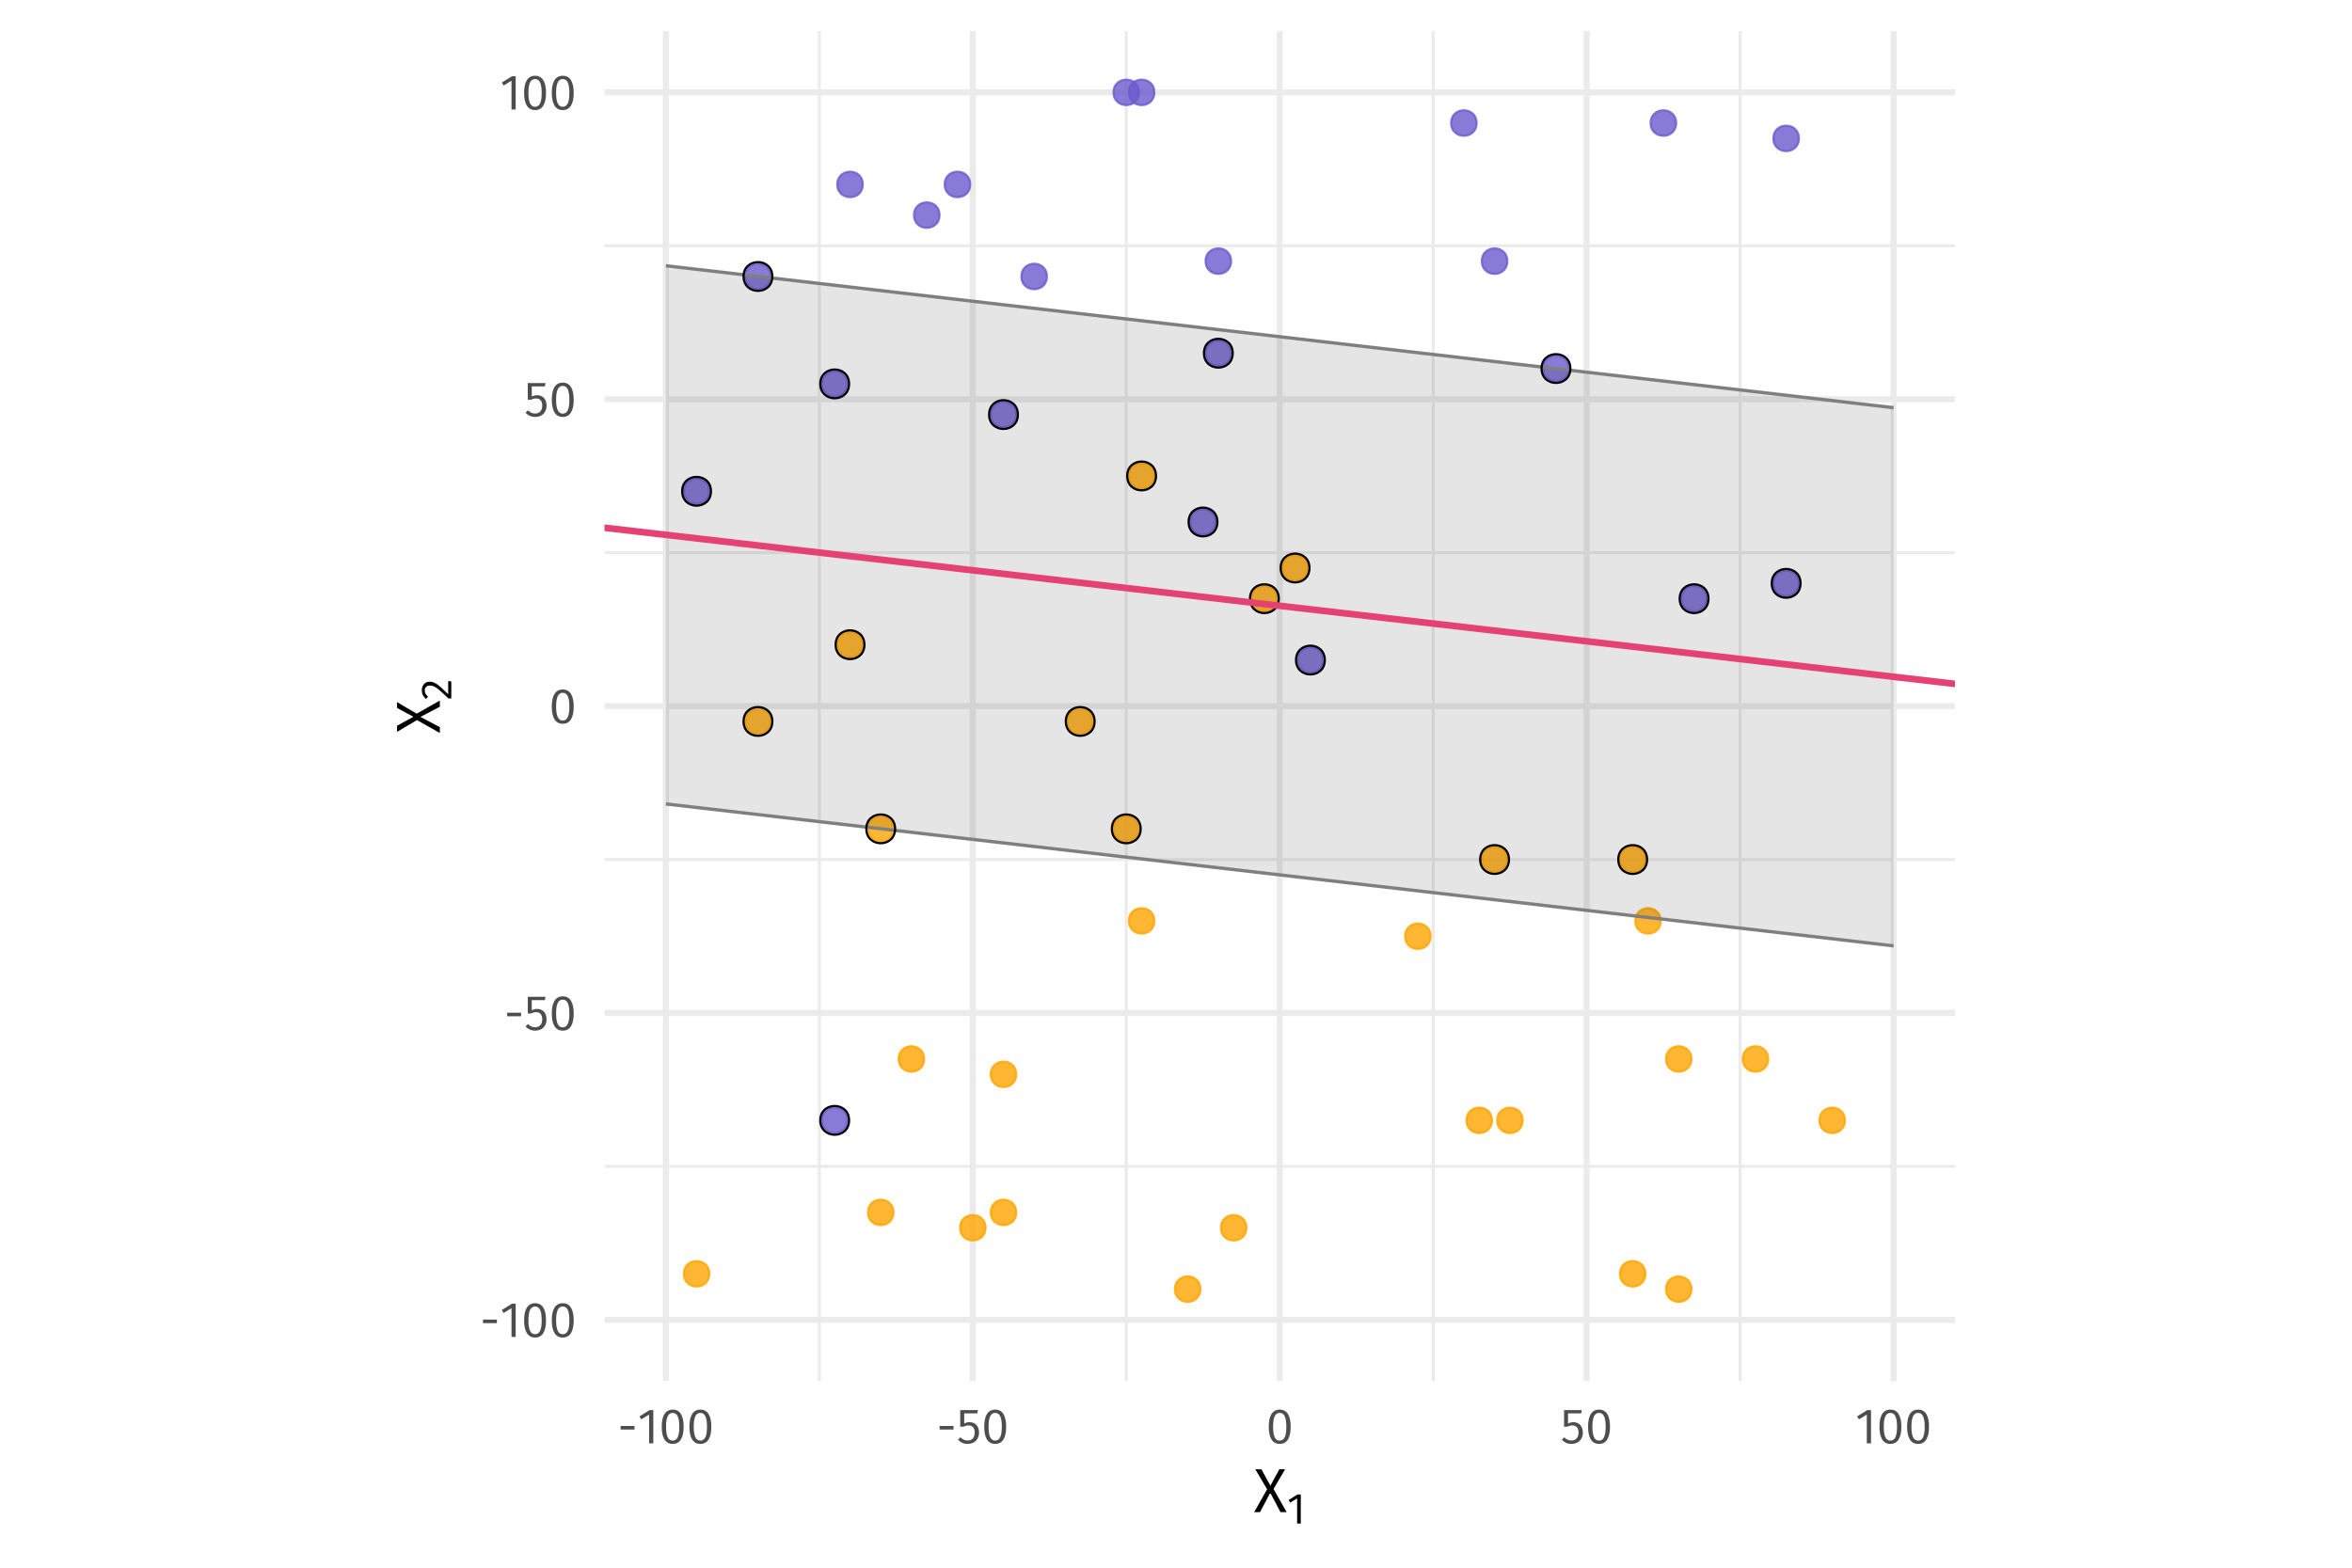 <?xml version="1.0" encoding="UTF-8"?>
<svg xmlns="http://www.w3.org/2000/svg" xmlns:xlink="http://www.w3.org/1999/xlink" width="756pt" height="504pt" viewBox="0 0 756 504" version="1.1">
<defs>
<g>
<symbol overflow="visible" id="glyph0-0">
<path style="stroke:none;" d="M 8.688 -16.797 L 1.969 -16.797 L 1.969 5.594 L 8.688 5.594 Z M 7.828 -15.969 L 7.828 4.766 L 2.844 4.766 L 2.844 -15.969 Z M 5.188 -7.219 C 4.562 -7.219 3.703 -7.031 3.703 -6.594 C 3.703 -6.391 3.844 -6.219 4.078 -6.219 C 4.141 -6.219 4.203 -6.234 4.281 -6.266 C 4.562 -6.406 4.781 -6.453 5.125 -6.453 C 5.922 -6.453 6.094 -5.969 6.094 -5.344 C 6.094 -4.5 5.797 -4.172 4.641 -4.109 L 4.641 -2.766 C 4.641 -2.531 4.828 -2.391 5.047 -2.391 C 5.234 -2.391 5.438 -2.531 5.438 -2.766 L 5.438 -3.484 C 6.516 -3.641 6.953 -4.25 6.953 -5.375 C 6.953 -6.344 6.562 -7.219 5.188 -7.219 Z M 5.047 -1.922 C 4.719 -1.922 4.484 -1.688 4.484 -1.359 C 4.484 -1.031 4.719 -0.766 5.047 -0.766 C 5.359 -0.766 5.594 -1.031 5.594 -1.359 C 5.594 -1.688 5.359 -1.922 5.047 -1.922 Z M 5.047 -1.922 "/>
</symbol>
<symbol overflow="visible" id="glyph0-1">
<path style="stroke:none;" d="M 0.984 -4.438 L 5.453 -4.438 L 5.453 -5.578 L 0.984 -5.578 Z M 0.984 -4.438 "/>
</symbol>
<symbol overflow="visible" id="glyph0-2">
<path style="stroke:none;" d="M 5.062 -10.688 L 3.875 -10.688 L 0.594 -8.656 L 1.188 -7.703 L 3.719 -9.25 L 3.719 0 L 5.062 0 Z M 5.062 -10.688 "/>
</symbol>
<symbol overflow="visible" id="glyph0-3">
<path style="stroke:none;" d="M 4.453 -10.844 C 2.094 -10.844 0.922 -8.906 0.922 -5.344 C 0.922 -1.781 2.094 0.188 4.453 0.188 C 6.797 0.188 7.969 -1.781 7.969 -5.328 C 7.969 -8.891 6.797 -10.844 4.453 -10.844 Z M 4.453 -9.781 C 5.828 -9.781 6.578 -8.516 6.578 -5.328 C 6.578 -2.156 5.828 -0.875 4.453 -0.875 C 3.062 -0.875 2.312 -2.156 2.312 -5.344 C 2.312 -8.516 3.062 -9.781 4.453 -9.781 Z M 4.453 -9.781 "/>
</symbol>
<symbol overflow="visible" id="glyph0-4">
<path style="stroke:none;" d="M 6.859 -10.688 L 1.172 -10.688 L 1.172 -5.344 L 2.219 -5.344 C 2.75 -5.609 3.188 -5.75 3.797 -5.75 C 4.938 -5.75 5.828 -5.141 5.828 -3.453 C 5.828 -1.844 4.938 -0.906 3.562 -0.906 C 2.609 -0.906 1.922 -1.25 1.25 -1.938 L 0.453 -1.156 C 1.266 -0.312 2.219 0.188 3.562 0.188 C 5.781 0.188 7.219 -1.297 7.219 -3.422 C 7.219 -5.531 6 -6.797 4.188 -6.797 C 3.578 -6.797 3.016 -6.656 2.453 -6.375 L 2.453 -9.625 L 6.672 -9.625 Z M 6.859 -10.688 "/>
</symbol>
<symbol overflow="visible" id="glyph1-0">
<path style="stroke:none;" d="M 10.859 -21 L 2.453 -21 L 2.453 7 L 10.859 7 Z M 9.781 -19.953 L 9.781 5.953 L 3.562 5.953 L 3.562 -19.953 Z M 6.484 -9.016 C 5.703 -9.016 4.625 -8.781 4.625 -8.234 C 4.625 -7.984 4.797 -7.781 5.094 -7.781 C 5.188 -7.781 5.266 -7.797 5.359 -7.844 C 5.703 -8 5.984 -8.062 6.406 -8.062 C 7.406 -8.062 7.625 -7.453 7.625 -6.688 C 7.625 -5.625 7.234 -5.219 5.797 -5.141 L 5.797 -3.453 C 5.797 -3.156 6.047 -2.984 6.297 -2.984 C 6.547 -2.984 6.797 -3.156 6.797 -3.453 L 6.797 -4.359 C 8.141 -4.562 8.703 -5.312 8.703 -6.719 C 8.703 -7.922 8.203 -9.016 6.484 -9.016 Z M 6.297 -2.406 C 5.906 -2.406 5.594 -2.094 5.594 -1.703 C 5.594 -1.281 5.906 -0.953 6.297 -0.953 C 6.703 -0.953 7 -1.281 7 -1.703 C 7 -2.094 6.703 -2.406 6.297 -2.406 Z M 6.297 -2.406 "/>
</symbol>
<symbol overflow="visible" id="glyph1-1">
<path style="stroke:none;" d="M 6.344 -7.438 L 10.062 -13.766 L 8.203 -13.766 L 5.344 -8.5 L 2.453 -13.766 L 0.5 -13.766 L 4.281 -7.344 L 0.125 0 L 2 0 L 5.297 -6.219 L 8.578 0 L 10.562 0 Z M 6.344 -7.438 "/>
</symbol>
<symbol overflow="visible" id="glyph2-0">
<path style="stroke:none;" d="M 7.609 -14.703 L 1.719 -14.703 L 1.719 4.906 L 7.609 4.906 Z M 6.844 -13.969 L 6.844 4.172 L 2.484 4.172 L 2.484 -13.969 Z M 4.531 -6.312 C 3.984 -6.312 3.234 -6.141 3.234 -5.766 C 3.234 -5.594 3.359 -5.453 3.562 -5.453 C 3.625 -5.453 3.688 -5.453 3.75 -5.484 C 3.984 -5.594 4.188 -5.641 4.484 -5.641 C 5.188 -5.641 5.328 -5.219 5.328 -4.672 C 5.328 -3.938 5.062 -3.656 4.062 -3.594 L 4.062 -2.422 C 4.062 -2.219 4.234 -2.094 4.406 -2.094 C 4.578 -2.094 4.766 -2.219 4.766 -2.422 L 4.766 -3.047 C 5.703 -3.188 6.094 -3.719 6.094 -4.703 C 6.094 -5.547 5.734 -6.312 4.531 -6.312 Z M 4.406 -1.688 C 4.125 -1.688 3.922 -1.469 3.922 -1.188 C 3.922 -0.891 4.125 -0.672 4.406 -0.672 C 4.688 -0.672 4.906 -0.891 4.906 -1.188 C 4.906 -1.469 4.688 -1.688 4.406 -1.688 Z M 4.406 -1.688 "/>
</symbol>
<symbol overflow="visible" id="glyph2-1">
<path style="stroke:none;" d="M 4.422 -9.359 L 3.391 -9.359 L 0.516 -7.578 L 1.031 -6.734 L 3.25 -8.094 L 3.25 0 L 4.422 0 Z M 4.422 -9.359 "/>
</symbol>
<symbol overflow="visible" id="glyph3-0">
<path style="stroke:none;" d="M -21 -10.859 L -21 -2.453 L 7 -2.453 L 7 -10.859 Z M -19.953 -9.781 L 5.953 -9.781 L 5.953 -3.562 L -19.953 -3.562 Z M -9.016 -6.484 C -9.016 -5.703 -8.781 -4.625 -8.234 -4.625 C -7.984 -4.625 -7.781 -4.797 -7.781 -5.094 C -7.781 -5.188 -7.797 -5.266 -7.844 -5.359 C -8 -5.703 -8.062 -5.984 -8.062 -6.406 C -8.062 -7.406 -7.453 -7.625 -6.688 -7.625 C -5.625 -7.625 -5.219 -7.234 -5.141 -5.797 L -3.453 -5.797 C -3.156 -5.797 -2.984 -6.047 -2.984 -6.297 C -2.984 -6.547 -3.156 -6.797 -3.453 -6.797 L -4.359 -6.797 C -4.562 -8.141 -5.312 -8.703 -6.719 -8.703 C -7.922 -8.703 -9.016 -8.203 -9.016 -6.484 Z M -2.406 -6.297 C -2.406 -5.906 -2.094 -5.594 -1.703 -5.594 C -1.281 -5.594 -0.953 -5.906 -0.953 -6.297 C -0.953 -6.703 -1.281 -7 -1.703 -7 C -2.094 -7 -2.406 -6.703 -2.406 -6.297 Z M -2.406 -6.297 "/>
</symbol>
<symbol overflow="visible" id="glyph3-1">
<path style="stroke:none;" d="M -7.438 -6.344 L -13.766 -10.062 L -13.766 -8.203 L -8.5 -5.344 L -13.766 -2.453 L -13.766 -0.5 L -7.344 -4.281 L 0 -0.125 L 0 -2 L -6.219 -5.297 L 0 -8.578 L 0 -10.562 Z M -7.438 -6.344 "/>
</symbol>
<symbol overflow="visible" id="glyph4-0">
<path style="stroke:none;" d="M -14.703 -7.609 L -14.703 -1.719 L 4.906 -1.719 L 4.906 -7.609 Z M -13.969 -6.844 L 4.172 -6.844 L 4.172 -2.484 L -13.969 -2.484 Z M -6.312 -4.531 C -6.312 -3.984 -6.141 -3.234 -5.766 -3.234 C -5.594 -3.234 -5.453 -3.359 -5.453 -3.562 C -5.453 -3.625 -5.453 -3.688 -5.484 -3.75 C -5.594 -3.984 -5.641 -4.188 -5.641 -4.484 C -5.641 -5.188 -5.219 -5.328 -4.672 -5.328 C -3.938 -5.328 -3.656 -5.062 -3.594 -4.062 L -2.422 -4.062 C -2.219 -4.062 -2.094 -4.234 -2.094 -4.406 C -2.094 -4.578 -2.219 -4.766 -2.422 -4.766 L -3.047 -4.766 C -3.188 -5.703 -3.719 -6.094 -4.703 -6.094 C -5.547 -6.094 -6.312 -5.734 -6.312 -4.531 Z M -1.688 -4.406 C -1.688 -4.125 -1.469 -3.922 -1.188 -3.922 C -0.891 -3.922 -0.672 -4.125 -0.672 -4.406 C -0.672 -4.688 -0.891 -4.906 -1.188 -4.906 C -1.469 -4.906 -1.688 -4.688 -1.688 -4.406 Z M -1.688 -4.406 "/>
</symbol>
<symbol overflow="visible" id="glyph4-1">
<path style="stroke:none;" d="M -9.484 -3.172 C -9.484 -2.016 -9.031 -1.141 -8.109 -0.375 L -7.484 -1.141 C -8.188 -1.766 -8.531 -2.312 -8.531 -3.125 C -8.531 -4.062 -7.922 -4.703 -6.906 -4.703 C -5.344 -4.703 -4.438 -3.891 -0.938 -0.562 L 0 -0.562 L 0 -6.016 L -1 -6.156 L -1 -1.906 C -3.969 -4.828 -5.188 -5.938 -6.953 -5.938 C -8.406 -5.938 -9.484 -4.875 -9.484 -3.172 Z M -9.484 -3.172 "/>
</symbol>
</g>
<clipPath id="clip1">
  <path d="M 194.301 374 L 628.383 374 L 628.383 376 L 194.301 376 Z M 194.301 374 "/>
</clipPath>
<clipPath id="clip2">
  <path d="M 194.301 275 L 628.383 275 L 628.383 277 L 194.301 277 Z M 194.301 275 "/>
</clipPath>
<clipPath id="clip3">
  <path d="M 194.301 177 L 628.383 177 L 628.383 179 L 194.301 179 Z M 194.301 177 "/>
</clipPath>
<clipPath id="clip4">
  <path d="M 194.301 78 L 628.383 78 L 628.383 80 L 194.301 80 Z M 194.301 78 "/>
</clipPath>
<clipPath id="clip5">
  <path d="M 262 9.961 L 264 9.961 L 264 444.043 L 262 444.043 Z M 262 9.961 "/>
</clipPath>
<clipPath id="clip6">
  <path d="M 361 9.961 L 363 9.961 L 363 444.043 L 361 444.043 Z M 361 9.961 "/>
</clipPath>
<clipPath id="clip7">
  <path d="M 460 9.961 L 462 9.961 L 462 444.043 L 460 444.043 Z M 460 9.961 "/>
</clipPath>
<clipPath id="clip8">
  <path d="M 558 9.961 L 560 9.961 L 560 444.043 L 558 444.043 Z M 558 9.961 "/>
</clipPath>
<clipPath id="clip9">
  <path d="M 194.301 423 L 628.383 423 L 628.383 426 L 194.301 426 Z M 194.301 423 "/>
</clipPath>
<clipPath id="clip10">
  <path d="M 194.301 324 L 628.383 324 L 628.383 327 L 194.301 327 Z M 194.301 324 "/>
</clipPath>
<clipPath id="clip11">
  <path d="M 194.301 226 L 628.383 226 L 628.383 228 L 194.301 228 Z M 194.301 226 "/>
</clipPath>
<clipPath id="clip12">
  <path d="M 194.301 127 L 628.383 127 L 628.383 130 L 194.301 130 Z M 194.301 127 "/>
</clipPath>
<clipPath id="clip13">
  <path d="M 194.301 28 L 628.383 28 L 628.383 31 L 194.301 31 Z M 194.301 28 "/>
</clipPath>
<clipPath id="clip14">
  <path d="M 213 9.961 L 215 9.961 L 215 444.043 L 213 444.043 Z M 213 9.961 "/>
</clipPath>
<clipPath id="clip15">
  <path d="M 311 9.961 L 314 9.961 L 314 444.043 L 311 444.043 Z M 311 9.961 "/>
</clipPath>
<clipPath id="clip16">
  <path d="M 410 9.961 L 413 9.961 L 413 444.043 L 410 444.043 Z M 410 9.961 "/>
</clipPath>
<clipPath id="clip17">
  <path d="M 509 9.961 L 511 9.961 L 511 444.043 L 509 444.043 Z M 509 9.961 "/>
</clipPath>
<clipPath id="clip18">
  <path d="M 607 9.961 L 610 9.961 L 610 444.043 L 607 444.043 Z M 607 9.961 "/>
</clipPath>
<clipPath id="clip19">
  <path d="M 194.301 118 L 628.383 118 L 628.383 272 L 194.301 272 Z M 194.301 118 "/>
</clipPath>
</defs>
<g id="surface763">
<rect x="0" y="0" width="756" height="504" style="fill:rgb(100%,100%,100%);fill-opacity:1;stroke:none;"/>
<g clip-path="url(#clip1)" clip-rule="nonzero">
<path style="fill:none;stroke-width:0.97;stroke-linecap:butt;stroke-linejoin:round;stroke:rgb(92.157%,92.157%,92.157%);stroke-opacity:1;stroke-miterlimit:10;" d="M 194.301 374.984 L 628.383 374.984 "/>
</g>
<g clip-path="url(#clip2)" clip-rule="nonzero">
<path style="fill:none;stroke-width:0.97;stroke-linecap:butt;stroke-linejoin:round;stroke:rgb(92.157%,92.157%,92.157%);stroke-opacity:1;stroke-miterlimit:10;" d="M 194.301 276.332 L 628.383 276.332 "/>
</g>
<g clip-path="url(#clip3)" clip-rule="nonzero">
<path style="fill:none;stroke-width:0.97;stroke-linecap:butt;stroke-linejoin:round;stroke:rgb(92.157%,92.157%,92.157%);stroke-opacity:1;stroke-miterlimit:10;" d="M 194.301 177.676 L 628.383 177.676 "/>
</g>
<g clip-path="url(#clip4)" clip-rule="nonzero">
<path style="fill:none;stroke-width:0.97;stroke-linecap:butt;stroke-linejoin:round;stroke:rgb(92.157%,92.157%,92.157%);stroke-opacity:1;stroke-miterlimit:10;" d="M 194.301 79.02 L 628.383 79.02 "/>
</g>
<g clip-path="url(#clip5)" clip-rule="nonzero">
<path style="fill:none;stroke-width:0.97;stroke-linecap:butt;stroke-linejoin:round;stroke:rgb(92.157%,92.157%,92.157%);stroke-opacity:1;stroke-miterlimit:10;" d="M 263.359 444.043 L 263.359 9.961 "/>
</g>
<g clip-path="url(#clip6)" clip-rule="nonzero">
<path style="fill:none;stroke-width:0.97;stroke-linecap:butt;stroke-linejoin:round;stroke:rgb(92.157%,92.157%,92.157%);stroke-opacity:1;stroke-miterlimit:10;" d="M 362.012 444.043 L 362.012 9.961 "/>
</g>
<g clip-path="url(#clip7)" clip-rule="nonzero">
<path style="fill:none;stroke-width:0.97;stroke-linecap:butt;stroke-linejoin:round;stroke:rgb(92.157%,92.157%,92.157%);stroke-opacity:1;stroke-miterlimit:10;" d="M 460.668 444.043 L 460.668 9.961 "/>
</g>
<g clip-path="url(#clip8)" clip-rule="nonzero">
<path style="fill:none;stroke-width:0.97;stroke-linecap:butt;stroke-linejoin:round;stroke:rgb(92.157%,92.157%,92.157%);stroke-opacity:1;stroke-miterlimit:10;" d="M 559.324 444.043 L 559.324 9.961 "/>
</g>
<g clip-path="url(#clip9)" clip-rule="nonzero">
<path style="fill:none;stroke-width:1.94;stroke-linecap:butt;stroke-linejoin:round;stroke:rgb(92.157%,92.157%,92.157%);stroke-opacity:1;stroke-miterlimit:10;" d="M 194.301 424.312 L 628.383 424.312 "/>
</g>
<g clip-path="url(#clip10)" clip-rule="nonzero">
<path style="fill:none;stroke-width:1.94;stroke-linecap:butt;stroke-linejoin:round;stroke:rgb(92.157%,92.157%,92.157%);stroke-opacity:1;stroke-miterlimit:10;" d="M 194.301 325.656 L 628.383 325.656 "/>
</g>
<g clip-path="url(#clip11)" clip-rule="nonzero">
<path style="fill:none;stroke-width:1.94;stroke-linecap:butt;stroke-linejoin:round;stroke:rgb(92.157%,92.157%,92.157%);stroke-opacity:1;stroke-miterlimit:10;" d="M 194.301 227.004 L 628.383 227.004 "/>
</g>
<g clip-path="url(#clip12)" clip-rule="nonzero">
<path style="fill:none;stroke-width:1.94;stroke-linecap:butt;stroke-linejoin:round;stroke:rgb(92.157%,92.157%,92.157%);stroke-opacity:1;stroke-miterlimit:10;" d="M 194.301 128.348 L 628.383 128.348 "/>
</g>
<g clip-path="url(#clip13)" clip-rule="nonzero">
<path style="fill:none;stroke-width:1.94;stroke-linecap:butt;stroke-linejoin:round;stroke:rgb(92.157%,92.157%,92.157%);stroke-opacity:1;stroke-miterlimit:10;" d="M 194.301 29.695 L 628.383 29.695 "/>
</g>
<g clip-path="url(#clip14)" clip-rule="nonzero">
<path style="fill:none;stroke-width:1.94;stroke-linecap:butt;stroke-linejoin:round;stroke:rgb(92.157%,92.157%,92.157%);stroke-opacity:1;stroke-miterlimit:10;" d="M 214.031 444.043 L 214.031 9.961 "/>
</g>
<g clip-path="url(#clip15)" clip-rule="nonzero">
<path style="fill:none;stroke-width:1.94;stroke-linecap:butt;stroke-linejoin:round;stroke:rgb(92.157%,92.157%,92.157%);stroke-opacity:1;stroke-miterlimit:10;" d="M 312.688 444.043 L 312.688 9.961 "/>
</g>
<g clip-path="url(#clip16)" clip-rule="nonzero">
<path style="fill:none;stroke-width:1.94;stroke-linecap:butt;stroke-linejoin:round;stroke:rgb(92.157%,92.157%,92.157%);stroke-opacity:1;stroke-miterlimit:10;" d="M 411.34 444.043 L 411.34 9.961 "/>
</g>
<g clip-path="url(#clip17)" clip-rule="nonzero">
<path style="fill:none;stroke-width:1.94;stroke-linecap:butt;stroke-linejoin:round;stroke:rgb(92.157%,92.157%,92.157%);stroke-opacity:1;stroke-miterlimit:10;" d="M 509.996 444.043 L 509.996 9.961 "/>
</g>
<g clip-path="url(#clip18)" clip-rule="nonzero">
<path style="fill:none;stroke-width:1.94;stroke-linecap:butt;stroke-linejoin:round;stroke:rgb(92.157%,92.157%,92.157%);stroke-opacity:1;stroke-miterlimit:10;" d="M 608.652 444.043 L 608.652 9.961 "/>
</g>
<path style="fill-rule:nonzero;fill:rgb(100%,64.706%,0%);fill-opacity:0.8;stroke-width:0.709;stroke-linecap:round;stroke-linejoin:round;stroke:rgb(100%,64.706%,0%);stroke-opacity:0.8;stroke-miterlimit:10;" d="M 366.102 266.465 C 366.102 271.918 357.926 271.918 357.926 266.465 C 357.926 261.012 366.102 261.012 366.102 266.465 "/>
<path style="fill-rule:nonzero;fill:rgb(41.569%,35.294%,80.392%);fill-opacity:0.8;stroke-width:0.709;stroke-linecap:round;stroke-linejoin:round;stroke:rgb(41.569%,35.294%,80.392%);stroke-opacity:0.8;stroke-miterlimit:10;" d="M 366.102 29.695 C 366.102 35.145 357.926 35.145 357.926 29.695 C 357.926 24.242 366.102 24.242 366.102 29.695 "/>
<path style="fill-rule:nonzero;fill:rgb(100%,64.706%,0%);fill-opacity:0.8;stroke-width:0.709;stroke-linecap:round;stroke-linejoin:round;stroke:rgb(100%,64.706%,0%);stroke-opacity:0.8;stroke-miterlimit:10;" d="M 351.305 231.938 C 351.305 237.387 343.125 237.387 343.125 231.938 C 343.125 226.484 351.305 226.484 351.305 231.938 "/>
<path style="fill-rule:nonzero;fill:rgb(100%,64.706%,0%);fill-opacity:0.8;stroke-width:0.709;stroke-linecap:round;stroke-linejoin:round;stroke:rgb(100%,64.706%,0%);stroke-opacity:0.8;stroke-miterlimit:10;" d="M 247.715 231.938 C 247.715 237.387 239.539 237.387 239.539 231.938 C 239.539 226.484 247.715 226.484 247.715 231.938 "/>
<path style="fill-rule:nonzero;fill:rgb(41.569%,35.294%,80.392%);fill-opacity:0.8;stroke-width:0.709;stroke-linecap:round;stroke-linejoin:round;stroke:rgb(41.569%,35.294%,80.392%);stroke-opacity:0.8;stroke-miterlimit:10;" d="M 474.621 39.559 C 474.621 45.012 466.445 45.012 466.445 39.559 C 466.445 34.105 474.621 34.105 474.621 39.559 "/>
<path style="fill-rule:nonzero;fill:rgb(41.569%,35.294%,80.392%);fill-opacity:0.8;stroke-width:0.709;stroke-linecap:round;stroke-linejoin:round;stroke:rgb(41.569%,35.294%,80.392%);stroke-opacity:0.8;stroke-miterlimit:10;" d="M 395.699 83.953 C 395.699 89.406 387.52 89.406 387.52 83.953 C 387.52 78.504 395.699 78.504 395.699 83.953 "/>
<path style="fill-rule:nonzero;fill:rgb(41.569%,35.294%,80.392%);fill-opacity:0.8;stroke-width:0.709;stroke-linecap:round;stroke-linejoin:round;stroke:rgb(41.569%,35.294%,80.392%);stroke-opacity:0.8;stroke-miterlimit:10;" d="M 326.641 133.281 C 326.641 138.734 318.461 138.734 318.461 133.281 C 318.461 127.828 326.641 127.828 326.641 133.281 "/>
<path style="fill-rule:nonzero;fill:rgb(100%,64.706%,0%);fill-opacity:0.8;stroke-width:0.709;stroke-linecap:round;stroke-linejoin:round;stroke:rgb(100%,64.706%,0%);stroke-opacity:0.8;stroke-miterlimit:10;" d="M 287.18 389.785 C 287.18 395.234 279 395.234 279 389.785 C 279 384.332 287.18 384.332 287.18 389.785 "/>
<path style="fill-rule:nonzero;fill:rgb(100%,64.706%,0%);fill-opacity:0.8;stroke-width:0.709;stroke-linecap:round;stroke-linejoin:round;stroke:rgb(100%,64.706%,0%);stroke-opacity:0.8;stroke-miterlimit:10;" d="M 420.363 182.609 C 420.363 188.059 412.184 188.059 412.184 182.609 C 412.184 177.156 420.363 177.156 420.363 182.609 "/>
<path style="fill-rule:nonzero;fill:rgb(100%,64.706%,0%);fill-opacity:0.8;stroke-width:0.709;stroke-linecap:round;stroke-linejoin:round;stroke:rgb(100%,64.706%,0%);stroke-opacity:0.8;stroke-miterlimit:10;" d="M 543.68 414.445 C 543.68 419.898 535.504 419.898 535.504 414.445 C 535.504 408.996 543.68 408.996 543.68 414.445 "/>
<path style="fill-rule:nonzero;fill:rgb(100%,64.706%,0%);fill-opacity:0.8;stroke-width:0.709;stroke-linecap:round;stroke-linejoin:round;stroke:rgb(100%,64.706%,0%);stroke-opacity:0.8;stroke-miterlimit:10;" d="M 543.68 340.457 C 543.68 345.906 535.504 345.906 535.504 340.457 C 535.504 335.004 543.68 335.004 543.68 340.457 "/>
<path style="fill-rule:nonzero;fill:rgb(100%,64.706%,0%);fill-opacity:0.8;stroke-width:0.709;stroke-linecap:round;stroke-linejoin:round;stroke:rgb(100%,64.706%,0%);stroke-opacity:0.8;stroke-miterlimit:10;" d="M 528.883 276.332 C 528.883 281.781 520.707 281.781 520.707 276.332 C 520.707 270.879 528.883 270.879 528.883 276.332 "/>
<path style="fill-rule:nonzero;fill:rgb(41.569%,35.294%,80.392%);fill-opacity:0.8;stroke-width:0.709;stroke-linecap:round;stroke-linejoin:round;stroke:rgb(41.569%,35.294%,80.392%);stroke-opacity:0.8;stroke-miterlimit:10;" d="M 425.297 212.203 C 425.297 217.656 417.117 217.656 417.117 212.203 C 417.117 206.754 425.297 206.754 425.297 212.203 "/>
<path style="fill-rule:nonzero;fill:rgb(41.569%,35.294%,80.392%);fill-opacity:0.8;stroke-width:0.709;stroke-linecap:round;stroke-linejoin:round;stroke:rgb(41.569%,35.294%,80.392%);stroke-opacity:0.8;stroke-miterlimit:10;" d="M 504.219 118.484 C 504.219 123.934 496.043 123.934 496.043 118.484 C 496.043 113.031 504.219 113.031 504.219 118.484 "/>
<path style="fill-rule:nonzero;fill:rgb(100%,64.706%,0%);fill-opacity:0.8;stroke-width:0.709;stroke-linecap:round;stroke-linejoin:round;stroke:rgb(100%,64.706%,0%);stroke-opacity:0.8;stroke-miterlimit:10;" d="M 316.773 394.715 C 316.773 400.168 308.598 400.168 308.598 394.715 C 308.598 389.266 316.773 389.266 316.773 394.715 "/>
<path style="fill-rule:nonzero;fill:rgb(100%,64.706%,0%);fill-opacity:0.8;stroke-width:0.709;stroke-linecap:round;stroke-linejoin:round;stroke:rgb(100%,64.706%,0%);stroke-opacity:0.8;stroke-miterlimit:10;" d="M 385.832 414.445 C 385.832 419.898 377.656 419.898 377.656 414.445 C 377.656 408.996 385.832 408.996 385.832 414.445 "/>
<path style="fill-rule:nonzero;fill:rgb(100%,64.706%,0%);fill-opacity:0.8;stroke-width:0.709;stroke-linecap:round;stroke-linejoin:round;stroke:rgb(100%,64.706%,0%);stroke-opacity:0.8;stroke-miterlimit:10;" d="M 528.883 409.516 C 528.883 414.965 520.707 414.965 520.707 409.516 C 520.707 404.062 528.883 404.062 528.883 409.516 "/>
<path style="fill-rule:nonzero;fill:rgb(100%,64.706%,0%);fill-opacity:0.8;stroke-width:0.709;stroke-linecap:round;stroke-linejoin:round;stroke:rgb(100%,64.706%,0%);stroke-opacity:0.8;stroke-miterlimit:10;" d="M 533.816 296.062 C 533.816 301.512 525.637 301.512 525.637 296.062 C 525.637 290.609 533.816 290.609 533.816 296.062 "/>
<path style="fill-rule:nonzero;fill:rgb(41.569%,35.294%,80.392%);fill-opacity:0.8;stroke-width:0.709;stroke-linecap:round;stroke-linejoin:round;stroke:rgb(41.569%,35.294%,80.392%);stroke-opacity:0.8;stroke-miterlimit:10;" d="M 272.379 123.414 C 272.379 128.867 264.203 128.867 264.203 123.414 C 264.203 117.965 272.379 117.965 272.379 123.414 "/>
<path style="fill-rule:nonzero;fill:rgb(41.569%,35.294%,80.392%);fill-opacity:0.8;stroke-width:0.709;stroke-linecap:round;stroke-linejoin:round;stroke:rgb(41.569%,35.294%,80.392%);stroke-opacity:0.8;stroke-miterlimit:10;" d="M 484.488 83.953 C 484.488 89.406 476.309 89.406 476.309 83.953 C 476.309 78.504 484.488 78.504 484.488 83.953 "/>
<path style="fill-rule:nonzero;fill:rgb(100%,64.706%,0%);fill-opacity:0.8;stroke-width:0.709;stroke-linecap:round;stroke-linejoin:round;stroke:rgb(100%,64.706%,0%);stroke-opacity:0.8;stroke-miterlimit:10;" d="M 277.312 207.273 C 277.312 212.723 269.137 212.723 269.137 207.273 C 269.137 201.82 277.312 201.82 277.312 207.273 "/>
<path style="fill-rule:nonzero;fill:rgb(41.569%,35.294%,80.392%);fill-opacity:0.8;stroke-width:0.709;stroke-linecap:round;stroke-linejoin:round;stroke:rgb(41.569%,35.294%,80.392%);stroke-opacity:0.8;stroke-miterlimit:10;" d="M 336.504 88.887 C 336.504 94.34 328.328 94.34 328.328 88.887 C 328.328 83.434 336.504 83.434 336.504 88.887 "/>
<path style="fill-rule:nonzero;fill:rgb(41.569%,35.294%,80.392%);fill-opacity:0.8;stroke-width:0.709;stroke-linecap:round;stroke-linejoin:round;stroke:rgb(41.569%,35.294%,80.392%);stroke-opacity:0.8;stroke-miterlimit:10;" d="M 548.613 192.473 C 548.613 197.926 540.438 197.926 540.438 192.473 C 540.438 187.023 548.613 187.023 548.613 192.473 "/>
<path style="fill-rule:nonzero;fill:rgb(41.569%,35.294%,80.392%);fill-opacity:0.8;stroke-width:0.709;stroke-linecap:round;stroke-linejoin:round;stroke:rgb(41.569%,35.294%,80.392%);stroke-opacity:0.8;stroke-miterlimit:10;" d="M 390.766 167.809 C 390.766 173.262 382.59 173.262 382.59 167.809 C 382.59 162.359 390.766 162.359 390.766 167.809 "/>
<path style="fill-rule:nonzero;fill:rgb(100%,64.706%,0%);fill-opacity:0.8;stroke-width:0.709;stroke-linecap:round;stroke-linejoin:round;stroke:rgb(100%,64.706%,0%);stroke-opacity:0.8;stroke-miterlimit:10;" d="M 593.008 360.188 C 593.008 365.641 584.832 365.641 584.832 360.188 C 584.832 354.734 593.008 354.734 593.008 360.188 "/>
<path style="fill-rule:nonzero;fill:rgb(100%,64.706%,0%);fill-opacity:0.8;stroke-width:0.709;stroke-linecap:round;stroke-linejoin:round;stroke:rgb(100%,64.706%,0%);stroke-opacity:0.8;stroke-miterlimit:10;" d="M 371.035 153.012 C 371.035 158.465 362.859 158.465 362.859 153.012 C 362.859 147.559 371.035 147.559 371.035 153.012 "/>
<path style="fill-rule:nonzero;fill:rgb(41.569%,35.294%,80.392%);fill-opacity:0.8;stroke-width:0.709;stroke-linecap:round;stroke-linejoin:round;stroke:rgb(41.569%,35.294%,80.392%);stroke-opacity:0.8;stroke-miterlimit:10;" d="M 301.977 69.156 C 301.977 74.605 293.801 74.605 293.801 69.156 C 293.801 63.703 301.977 63.703 301.977 69.156 "/>
<path style="fill-rule:nonzero;fill:rgb(100%,64.706%,0%);fill-opacity:0.8;stroke-width:0.709;stroke-linecap:round;stroke-linejoin:round;stroke:rgb(100%,64.706%,0%);stroke-opacity:0.8;stroke-miterlimit:10;" d="M 568.344 340.457 C 568.344 345.906 560.168 345.906 560.168 340.457 C 560.168 335.004 568.344 335.004 568.344 340.457 "/>
<path style="fill-rule:nonzero;fill:rgb(100%,64.706%,0%);fill-opacity:0.8;stroke-width:0.709;stroke-linecap:round;stroke-linejoin:round;stroke:rgb(100%,64.706%,0%);stroke-opacity:0.8;stroke-miterlimit:10;" d="M 326.641 389.785 C 326.641 395.234 318.461 395.234 318.461 389.785 C 318.461 384.332 326.641 384.332 326.641 389.785 "/>
<path style="fill-rule:nonzero;fill:rgb(100%,64.706%,0%);fill-opacity:0.8;stroke-width:0.709;stroke-linecap:round;stroke-linejoin:round;stroke:rgb(100%,64.706%,0%);stroke-opacity:0.8;stroke-miterlimit:10;" d="M 479.555 360.188 C 479.555 365.641 471.379 365.641 471.379 360.188 C 471.379 354.734 479.555 354.734 479.555 360.188 "/>
<path style="fill-rule:nonzero;fill:rgb(41.569%,35.294%,80.392%);fill-opacity:0.8;stroke-width:0.709;stroke-linecap:round;stroke-linejoin:round;stroke:rgb(41.569%,35.294%,80.392%);stroke-opacity:0.8;stroke-miterlimit:10;" d="M 395.699 113.551 C 395.699 119 387.52 119 387.52 113.551 C 387.52 108.098 395.699 108.098 395.699 113.551 "/>
<path style="fill-rule:nonzero;fill:rgb(41.569%,35.294%,80.392%);fill-opacity:0.8;stroke-width:0.709;stroke-linecap:round;stroke-linejoin:round;stroke:rgb(41.569%,35.294%,80.392%);stroke-opacity:0.8;stroke-miterlimit:10;" d="M 311.844 59.289 C 311.844 64.742 303.664 64.742 303.664 59.289 C 303.664 53.84 311.844 53.84 311.844 59.289 "/>
<path style="fill-rule:nonzero;fill:rgb(41.569%,35.294%,80.392%);fill-opacity:0.8;stroke-width:0.709;stroke-linecap:round;stroke-linejoin:round;stroke:rgb(41.569%,35.294%,80.392%);stroke-opacity:0.8;stroke-miterlimit:10;" d="M 247.715 88.887 C 247.715 94.34 239.539 94.34 239.539 88.887 C 239.539 83.434 247.715 83.434 247.715 88.887 "/>
<path style="fill-rule:nonzero;fill:rgb(41.569%,35.294%,80.392%);fill-opacity:0.8;stroke-width:0.709;stroke-linecap:round;stroke-linejoin:round;stroke:rgb(41.569%,35.294%,80.392%);stroke-opacity:0.8;stroke-miterlimit:10;" d="M 578.211 44.492 C 578.211 49.945 570.031 49.945 570.031 44.492 C 570.031 39.039 578.211 39.039 578.211 44.492 "/>
<path style="fill-rule:nonzero;fill:rgb(100%,64.706%,0%);fill-opacity:0.8;stroke-width:0.709;stroke-linecap:round;stroke-linejoin:round;stroke:rgb(100%,64.706%,0%);stroke-opacity:0.8;stroke-miterlimit:10;" d="M 489.422 360.188 C 489.422 365.641 481.242 365.641 481.242 360.188 C 481.242 354.734 489.422 354.734 489.422 360.188 "/>
<path style="fill-rule:nonzero;fill:rgb(100%,64.706%,0%);fill-opacity:0.8;stroke-width:0.709;stroke-linecap:round;stroke-linejoin:round;stroke:rgb(100%,64.706%,0%);stroke-opacity:0.8;stroke-miterlimit:10;" d="M 287.18 266.465 C 287.18 271.918 279 271.918 279 266.465 C 279 261.012 287.18 261.012 287.18 266.465 "/>
<path style="fill-rule:nonzero;fill:rgb(41.569%,35.294%,80.392%);fill-opacity:0.8;stroke-width:0.709;stroke-linecap:round;stroke-linejoin:round;stroke:rgb(41.569%,35.294%,80.392%);stroke-opacity:0.8;stroke-miterlimit:10;" d="M 371.035 29.695 C 371.035 35.145 362.859 35.145 362.859 29.695 C 362.859 24.242 371.035 24.242 371.035 29.695 "/>
<path style="fill-rule:nonzero;fill:rgb(100%,64.706%,0%);fill-opacity:0.8;stroke-width:0.709;stroke-linecap:round;stroke-linejoin:round;stroke:rgb(100%,64.706%,0%);stroke-opacity:0.8;stroke-miterlimit:10;" d="M 371.035 296.062 C 371.035 301.512 362.859 301.512 362.859 296.062 C 362.859 290.609 371.035 290.609 371.035 296.062 "/>
<path style="fill-rule:nonzero;fill:rgb(100%,64.706%,0%);fill-opacity:0.8;stroke-width:0.709;stroke-linecap:round;stroke-linejoin:round;stroke:rgb(100%,64.706%,0%);stroke-opacity:0.8;stroke-miterlimit:10;" d="M 326.641 345.391 C 326.641 350.84 318.461 350.84 318.461 345.391 C 318.461 339.938 326.641 339.938 326.641 345.391 "/>
<path style="fill-rule:nonzero;fill:rgb(41.569%,35.294%,80.392%);fill-opacity:0.8;stroke-width:0.709;stroke-linecap:round;stroke-linejoin:round;stroke:rgb(41.569%,35.294%,80.392%);stroke-opacity:0.8;stroke-miterlimit:10;" d="M 272.379 360.188 C 272.379 365.641 264.203 365.641 264.203 360.188 C 264.203 354.734 272.379 354.734 272.379 360.188 "/>
<path style="fill-rule:nonzero;fill:rgb(41.569%,35.294%,80.392%);fill-opacity:0.8;stroke-width:0.709;stroke-linecap:round;stroke-linejoin:round;stroke:rgb(41.569%,35.294%,80.392%);stroke-opacity:0.8;stroke-miterlimit:10;" d="M 578.211 187.543 C 578.211 192.992 570.031 192.992 570.031 187.543 C 570.031 182.09 578.211 182.09 578.211 187.543 "/>
<path style="fill-rule:nonzero;fill:rgb(41.569%,35.294%,80.392%);fill-opacity:0.8;stroke-width:0.709;stroke-linecap:round;stroke-linejoin:round;stroke:rgb(41.569%,35.294%,80.392%);stroke-opacity:0.8;stroke-miterlimit:10;" d="M 277.312 59.289 C 277.312 64.742 269.137 64.742 269.137 59.289 C 269.137 53.84 277.312 53.84 277.312 59.289 "/>
<path style="fill-rule:nonzero;fill:rgb(100%,64.706%,0%);fill-opacity:0.8;stroke-width:0.709;stroke-linecap:round;stroke-linejoin:round;stroke:rgb(100%,64.706%,0%);stroke-opacity:0.8;stroke-miterlimit:10;" d="M 400.633 394.715 C 400.633 400.168 392.453 400.168 392.453 394.715 C 392.453 389.266 400.633 389.266 400.633 394.715 "/>
<path style="fill-rule:nonzero;fill:rgb(100%,64.706%,0%);fill-opacity:0.8;stroke-width:0.709;stroke-linecap:round;stroke-linejoin:round;stroke:rgb(100%,64.706%,0%);stroke-opacity:0.8;stroke-miterlimit:10;" d="M 484.488 276.332 C 484.488 281.781 476.309 281.781 476.309 276.332 C 476.309 270.879 484.488 270.879 484.488 276.332 "/>
<path style="fill-rule:nonzero;fill:rgb(100%,64.706%,0%);fill-opacity:0.8;stroke-width:0.709;stroke-linecap:round;stroke-linejoin:round;stroke:rgb(100%,64.706%,0%);stroke-opacity:0.8;stroke-miterlimit:10;" d="M 410.496 192.473 C 410.496 197.926 402.32 197.926 402.32 192.473 C 402.32 187.023 410.496 187.023 410.496 192.473 "/>
<path style="fill-rule:nonzero;fill:rgb(100%,64.706%,0%);fill-opacity:0.8;stroke-width:0.709;stroke-linecap:round;stroke-linejoin:round;stroke:rgb(100%,64.706%,0%);stroke-opacity:0.8;stroke-miterlimit:10;" d="M 459.824 300.996 C 459.824 306.445 451.648 306.445 451.648 300.996 C 451.648 295.543 459.824 295.543 459.824 300.996 "/>
<path style="fill-rule:nonzero;fill:rgb(41.569%,35.294%,80.392%);fill-opacity:0.8;stroke-width:0.709;stroke-linecap:round;stroke-linejoin:round;stroke:rgb(41.569%,35.294%,80.392%);stroke-opacity:0.8;stroke-miterlimit:10;" d="M 538.75 39.559 C 538.75 45.012 530.57 45.012 530.57 39.559 C 530.57 34.105 538.75 34.105 538.75 39.559 "/>
<path style="fill-rule:nonzero;fill:rgb(100%,64.706%,0%);fill-opacity:0.8;stroke-width:0.709;stroke-linecap:round;stroke-linejoin:round;stroke:rgb(100%,64.706%,0%);stroke-opacity:0.8;stroke-miterlimit:10;" d="M 227.984 409.516 C 227.984 414.965 219.809 414.965 219.809 409.516 C 219.809 404.062 227.984 404.062 227.984 409.516 "/>
<path style="fill-rule:nonzero;fill:rgb(41.569%,35.294%,80.392%);fill-opacity:0.8;stroke-width:0.709;stroke-linecap:round;stroke-linejoin:round;stroke:rgb(41.569%,35.294%,80.392%);stroke-opacity:0.8;stroke-miterlimit:10;" d="M 227.984 157.945 C 227.984 163.395 219.809 163.395 219.809 157.945 C 219.809 152.492 227.984 152.492 227.984 157.945 "/>
<path style="fill-rule:nonzero;fill:rgb(100%,64.706%,0%);fill-opacity:0.8;stroke-width:0.709;stroke-linecap:round;stroke-linejoin:round;stroke:rgb(100%,64.706%,0%);stroke-opacity:0.8;stroke-miterlimit:10;" d="M 297.043 340.457 C 297.043 345.906 288.867 345.906 288.867 340.457 C 288.867 335.004 297.043 335.004 297.043 340.457 "/>
<path style=" stroke:none;fill-rule:nonzero;fill:rgb(0%,0%,0%);fill-opacity:0.102;" d="M 214.031 85.441 L 608.652 131.074 L 608.652 304.09 L 214.031 258.457 Z M 214.031 85.441 "/>
<path style="fill:none;stroke-width:1.067;stroke-linecap:butt;stroke-linejoin:round;stroke:rgb(49.804%,49.804%,49.804%);stroke-opacity:1;stroke-miterlimit:10;" d="M 214.031 85.441 L 608.652 131.074 "/>
<path style="fill:none;stroke-width:1.067;stroke-linecap:butt;stroke-linejoin:round;stroke:rgb(49.804%,49.804%,49.804%);stroke-opacity:1;stroke-miterlimit:10;" d="M 608.652 304.09 L 214.031 258.457 "/>
<path style="fill:none;stroke-width:0.709;stroke-linecap:round;stroke-linejoin:round;stroke:rgb(0%,0%,0%);stroke-opacity:1;stroke-miterlimit:10;" d="M 366.637 266.465 C 366.637 272.629 357.391 272.629 357.391 266.465 C 357.391 260.301 366.637 260.301 366.637 266.465 "/>
<path style="fill:none;stroke-width:0.709;stroke-linecap:round;stroke-linejoin:round;stroke:rgb(0%,0%,0%);stroke-opacity:1;stroke-miterlimit:10;" d="M 351.836 231.938 C 351.836 238.098 342.594 238.098 342.594 231.938 C 342.594 225.773 351.836 225.773 351.836 231.938 "/>
<path style="fill:none;stroke-width:0.709;stroke-linecap:round;stroke-linejoin:round;stroke:rgb(0%,0%,0%);stroke-opacity:1;stroke-miterlimit:10;" d="M 248.25 231.938 C 248.25 238.098 239.004 238.098 239.004 231.938 C 239.004 225.773 248.25 225.773 248.25 231.938 "/>
<path style="fill:none;stroke-width:0.709;stroke-linecap:round;stroke-linejoin:round;stroke:rgb(0%,0%,0%);stroke-opacity:1;stroke-miterlimit:10;" d="M 420.895 182.609 C 420.895 188.773 411.652 188.773 411.652 182.609 C 411.652 176.445 420.895 176.445 420.895 182.609 "/>
<path style="fill:none;stroke-width:0.709;stroke-linecap:round;stroke-linejoin:round;stroke:rgb(0%,0%,0%);stroke-opacity:1;stroke-miterlimit:10;" d="M 529.418 276.332 C 529.418 282.492 520.172 282.492 520.172 276.332 C 520.172 270.168 529.418 270.168 529.418 276.332 "/>
<path style="fill:none;stroke-width:0.709;stroke-linecap:round;stroke-linejoin:round;stroke:rgb(0%,0%,0%);stroke-opacity:1;stroke-miterlimit:10;" d="M 277.848 207.273 C 277.848 213.434 268.602 213.434 268.602 207.273 C 268.602 201.109 277.848 201.109 277.848 207.273 "/>
<path style="fill:none;stroke-width:0.709;stroke-linecap:round;stroke-linejoin:round;stroke:rgb(0%,0%,0%);stroke-opacity:1;stroke-miterlimit:10;" d="M 371.57 153.012 C 371.57 159.176 362.324 159.176 362.324 153.012 C 362.324 146.848 371.57 146.848 371.57 153.012 "/>
<path style="fill:none;stroke-width:0.709;stroke-linecap:round;stroke-linejoin:round;stroke:rgb(0%,0%,0%);stroke-opacity:1;stroke-miterlimit:10;" d="M 287.711 266.465 C 287.711 272.629 278.469 272.629 278.469 266.465 C 278.469 260.301 287.711 260.301 287.711 266.465 "/>
<path style="fill:none;stroke-width:0.709;stroke-linecap:round;stroke-linejoin:round;stroke:rgb(0%,0%,0%);stroke-opacity:1;stroke-miterlimit:10;" d="M 485.02 276.332 C 485.02 282.492 475.777 282.492 475.777 276.332 C 475.777 270.168 485.02 270.168 485.02 276.332 "/>
<path style="fill:none;stroke-width:0.709;stroke-linecap:round;stroke-linejoin:round;stroke:rgb(0%,0%,0%);stroke-opacity:1;stroke-miterlimit:10;" d="M 411.031 192.473 C 411.031 198.637 401.785 198.637 401.785 192.473 C 401.785 186.312 411.031 186.312 411.031 192.473 "/>
<path style="fill:none;stroke-width:0.709;stroke-linecap:round;stroke-linejoin:round;stroke:rgb(0%,0%,0%);stroke-opacity:1;stroke-miterlimit:10;" d="M 327.172 133.281 C 327.172 139.445 317.93 139.445 317.93 133.281 C 317.93 127.117 327.172 127.117 327.172 133.281 "/>
<path style="fill:none;stroke-width:0.709;stroke-linecap:round;stroke-linejoin:round;stroke:rgb(0%,0%,0%);stroke-opacity:1;stroke-miterlimit:10;" d="M 425.828 212.203 C 425.828 218.367 416.586 218.367 416.586 212.203 C 416.586 206.043 425.828 206.043 425.828 212.203 "/>
<path style="fill:none;stroke-width:0.709;stroke-linecap:round;stroke-linejoin:round;stroke:rgb(0%,0%,0%);stroke-opacity:1;stroke-miterlimit:10;" d="M 504.754 118.484 C 504.754 124.645 495.508 124.645 495.508 118.484 C 495.508 112.32 504.754 112.32 504.754 118.484 "/>
<path style="fill:none;stroke-width:0.709;stroke-linecap:round;stroke-linejoin:round;stroke:rgb(0%,0%,0%);stroke-opacity:1;stroke-miterlimit:10;" d="M 272.914 123.414 C 272.914 129.578 263.668 129.578 263.668 123.414 C 263.668 117.254 272.914 117.254 272.914 123.414 "/>
<path style="fill:none;stroke-width:0.709;stroke-linecap:round;stroke-linejoin:round;stroke:rgb(0%,0%,0%);stroke-opacity:1;stroke-miterlimit:10;" d="M 549.148 192.473 C 549.148 198.637 539.902 198.637 539.902 192.473 C 539.902 186.312 549.148 186.312 549.148 192.473 "/>
<path style="fill:none;stroke-width:0.709;stroke-linecap:round;stroke-linejoin:round;stroke:rgb(0%,0%,0%);stroke-opacity:1;stroke-miterlimit:10;" d="M 391.301 167.809 C 391.301 173.973 382.055 173.973 382.055 167.809 C 382.055 161.648 391.301 161.648 391.301 167.809 "/>
<path style="fill:none;stroke-width:0.709;stroke-linecap:round;stroke-linejoin:round;stroke:rgb(0%,0%,0%);stroke-opacity:1;stroke-miterlimit:10;" d="M 396.23 113.551 C 396.23 119.715 386.988 119.715 386.988 113.551 C 386.988 107.387 396.23 107.387 396.23 113.551 "/>
<path style="fill:none;stroke-width:0.709;stroke-linecap:round;stroke-linejoin:round;stroke:rgb(0%,0%,0%);stroke-opacity:1;stroke-miterlimit:10;" d="M 248.25 88.887 C 248.25 95.051 239.004 95.051 239.004 88.887 C 239.004 82.723 248.25 82.723 248.25 88.887 "/>
<path style="fill:none;stroke-width:0.709;stroke-linecap:round;stroke-linejoin:round;stroke:rgb(0%,0%,0%);stroke-opacity:1;stroke-miterlimit:10;" d="M 272.914 360.188 C 272.914 366.352 263.668 366.352 263.668 360.188 C 263.668 354.023 272.914 354.023 272.914 360.188 "/>
<path style="fill:none;stroke-width:0.709;stroke-linecap:round;stroke-linejoin:round;stroke:rgb(0%,0%,0%);stroke-opacity:1;stroke-miterlimit:10;" d="M 578.742 187.543 C 578.742 193.703 569.5 193.703 569.5 187.543 C 569.5 181.379 578.742 181.379 578.742 187.543 "/>
<path style="fill:none;stroke-width:0.709;stroke-linecap:round;stroke-linejoin:round;stroke:rgb(0%,0%,0%);stroke-opacity:1;stroke-miterlimit:10;" d="M 228.52 157.945 C 228.52 164.109 219.273 164.109 219.273 157.945 C 219.273 151.781 228.52 151.781 228.52 157.945 "/>
<g clip-path="url(#clip19)" clip-rule="nonzero">
<path style="fill:none;stroke-width:2.134;stroke-linecap:butt;stroke-linejoin:round;stroke:rgb(90.196%,25.49%,45.098%);stroke-opacity:1;stroke-miterlimit:10;" d="M -239.781 119.473 L 1062.461 270.059 "/>
</g>
<g style="fill:rgb(30.196%,30.196%,30.196%);fill-opacity:1;">
  <use xlink:href="#glyph0-1" x="154.262" y="429.816"/>
  <use xlink:href="#glyph0-2" x="160.694" y="429.816"/>
  <use xlink:href="#glyph0-3" x="167.542" y="429.816"/>
  <use xlink:href="#glyph0-3" x="176.438" y="429.816"/>
</g>
<g style="fill:rgb(30.196%,30.196%,30.196%);fill-opacity:1;">
  <use xlink:href="#glyph0-1" x="162.035" y="331.16"/>
  <use xlink:href="#glyph0-4" x="168.467" y="331.16"/>
  <use xlink:href="#glyph0-3" x="176.435" y="331.16"/>
</g>
<g style="fill:rgb(30.196%,30.196%,30.196%);fill-opacity:1;">
  <use xlink:href="#glyph0-3" x="176.438" y="232.508"/>
</g>
<g style="fill:rgb(30.196%,30.196%,30.196%);fill-opacity:1;">
  <use xlink:href="#glyph0-4" x="168.469" y="133.852"/>
  <use xlink:href="#glyph0-3" x="176.437" y="133.852"/>
</g>
<g style="fill:rgb(30.196%,30.196%,30.196%);fill-opacity:1;">
  <use xlink:href="#glyph0-2" x="160.691" y="35.199"/>
  <use xlink:href="#glyph0-3" x="167.539" y="35.199"/>
  <use xlink:href="#glyph0-3" x="176.435" y="35.199"/>
</g>
<g style="fill:rgb(30.196%,30.196%,30.196%);fill-opacity:1;">
  <use xlink:href="#glyph0-1" x="198.496" y="464.02"/>
  <use xlink:href="#glyph0-2" x="204.928" y="464.02"/>
  <use xlink:href="#glyph0-3" x="211.776" y="464.02"/>
  <use xlink:href="#glyph0-3" x="220.672" y="464.02"/>
</g>
<g style="fill:rgb(30.196%,30.196%,30.196%);fill-opacity:1;">
  <use xlink:href="#glyph0-1" x="301.039" y="464.02"/>
  <use xlink:href="#glyph0-4" x="307.471" y="464.02"/>
  <use xlink:href="#glyph0-3" x="315.439" y="464.02"/>
</g>
<g style="fill:rgb(30.196%,30.196%,30.196%);fill-opacity:1;">
  <use xlink:href="#glyph0-3" x="406.891" y="464.02"/>
</g>
<g style="fill:rgb(30.196%,30.196%,30.196%);fill-opacity:1;">
  <use xlink:href="#glyph0-4" x="501.562" y="464.02"/>
  <use xlink:href="#glyph0-3" x="509.531" y="464.02"/>
</g>
<g style="fill:rgb(30.196%,30.196%,30.196%);fill-opacity:1;">
  <use xlink:href="#glyph0-2" x="596.332" y="464.02"/>
  <use xlink:href="#glyph0-3" x="603.18" y="464.02"/>
  <use xlink:href="#glyph0-3" x="612.076" y="464.02"/>
</g>
<g style="fill:rgb(0%,0%,0%);fill-opacity:1;">
  <use xlink:href="#glyph1-1" x="403.004" y="486.137"/>
</g>
<g style="fill:rgb(0%,0%,0%);fill-opacity:1;">
  <use xlink:href="#glyph2-1" x="413.684" y="489.816"/>
</g>
<g style="fill:rgb(0%,0%,0%);fill-opacity:1;">
  <use xlink:href="#glyph3-1" x="141.379" y="235.781"/>
</g>
<g style="fill:rgb(0%,0%,0%);fill-opacity:1;">
  <use xlink:href="#glyph4-1" x="145.062" y="225.102"/>
</g>
</g>
</svg>
